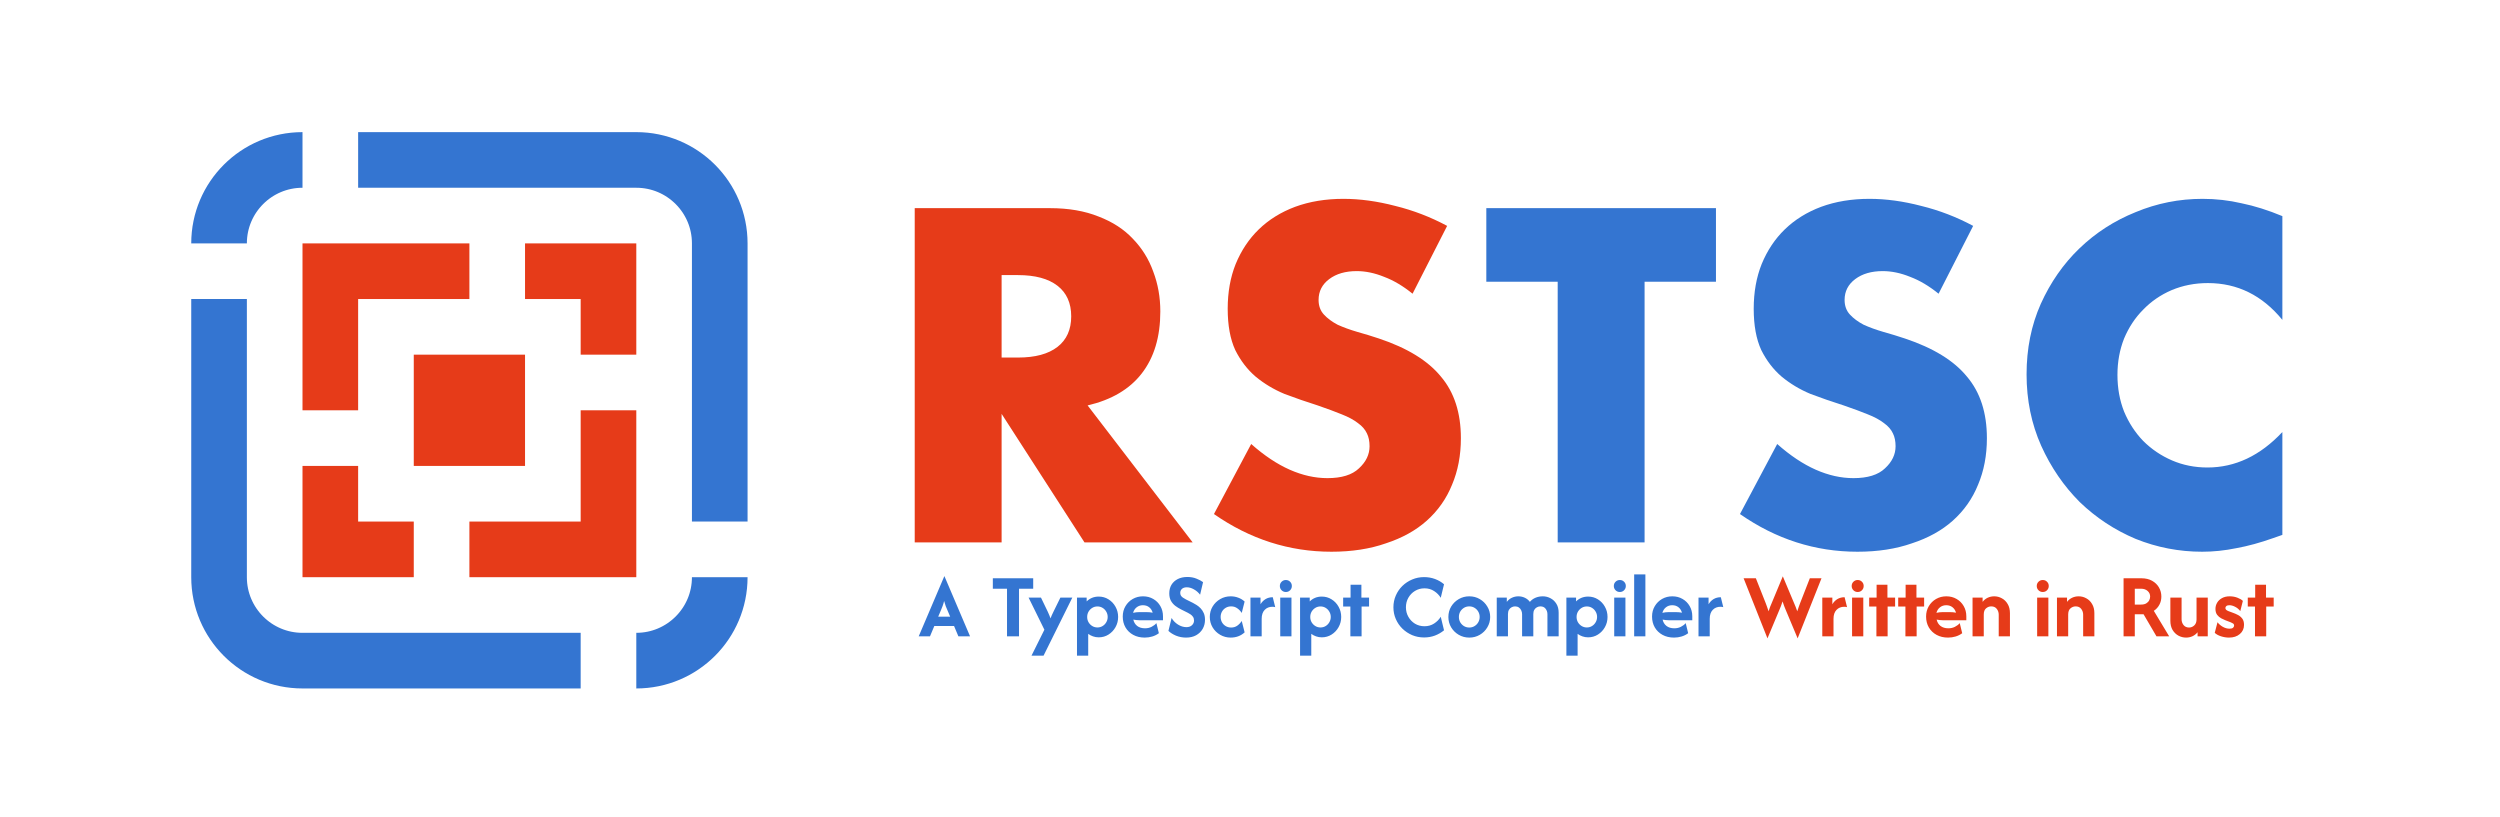 <svg width="719" height="235" viewBox="0 0 719 235" fill="none" xmlns="http://www.w3.org/2000/svg">
<rect x="119" y="102" width="32" height="32" fill="#E63B19"/>
<path d="M103 46H183C196.255 46 207 56.745 207 70V150" stroke="#3475D1" stroke-width="16"/>
<path d="M167 190L87 190C73.745 190 63 179.255 63 166L63 86" stroke="#3475D1" stroke-width="16"/>
<path d="M95 118V78H135" stroke="#E63B19" stroke-width="16"/>
<path d="M175 118V158H135" stroke="#E63B19" stroke-width="16"/>
<path d="M151 78H175V102" stroke="#E63B19" stroke-width="16"/>
<path d="M183 190V190C196.255 190 207 179.255 207 166V166" stroke="#3475D1" stroke-width="16"/>
<path d="M87 46V46C73.745 46 63 56.745 63 70V70" stroke="#3475D1" stroke-width="16"/>
<path d="M119 158H95V134" stroke="#E63B19" stroke-width="16"/>
<path d="M288.063 102.832H292.78C297.71 102.832 301.493 101.812 304.128 99.772C306.763 97.733 308.08 94.8 308.08 90.975C308.08 87.15 306.763 84.218 304.128 82.177C301.493 80.138 297.71 79.118 292.78 79.118H288.063V102.832ZM343.015 156H311.905L288.063 119.025V156H263.073V59.865H301.96C307.315 59.865 311.99 60.672 315.985 62.288C319.98 63.818 323.253 65.942 325.803 68.662C328.438 71.382 330.393 74.528 331.668 78.097C333.028 81.668 333.708 85.493 333.708 89.573C333.708 96.882 331.923 102.832 328.353 107.422C324.868 111.927 319.683 114.987 312.798 116.602L343.015 156ZM406.253 84.472C403.533 82.263 400.813 80.647 398.093 79.627C395.373 78.522 392.738 77.97 390.188 77.97C386.958 77.97 384.323 78.735 382.283 80.265C380.243 81.795 379.223 83.793 379.223 86.257C379.223 87.957 379.733 89.36 380.753 90.465C381.773 91.57 383.091 92.547 384.706 93.397C386.406 94.162 388.276 94.843 390.316 95.438C392.441 96.032 394.523 96.67 396.563 97.35C404.723 100.07 410.673 103.725 414.413 108.315C418.238 112.82 420.151 118.727 420.151 126.037C420.151 130.967 419.301 135.43 417.601 139.425C415.986 143.42 413.563 146.862 410.333 149.752C407.188 152.557 403.278 154.725 398.603 156.255C394.013 157.87 388.786 158.678 382.921 158.678C370.766 158.678 359.503 155.065 349.133 147.84L359.843 127.695C363.583 131.01 367.281 133.475 370.936 135.09C374.591 136.705 378.203 137.512 381.773 137.512C385.853 137.512 388.871 136.577 390.826 134.707C392.866 132.837 393.886 130.712 393.886 128.332C393.886 126.887 393.631 125.655 393.121 124.635C392.611 123.53 391.761 122.552 390.571 121.702C389.381 120.767 387.808 119.917 385.853 119.152C383.983 118.387 381.688 117.537 378.968 116.602C375.738 115.582 372.551 114.477 369.406 113.287C366.346 112.012 363.583 110.355 361.118 108.315C358.738 106.275 356.783 103.725 355.253 100.665C353.808 97.52 353.086 93.567 353.086 88.808C353.086 84.047 353.851 79.755 355.381 75.93C356.996 72.02 359.206 68.705 362.011 65.985C364.901 63.18 368.386 61.013 372.466 59.483C376.631 57.953 381.263 57.188 386.363 57.188C391.123 57.188 396.096 57.867 401.281 59.227C406.466 60.502 411.438 62.415 416.198 64.965L406.253 84.472Z" fill="#E63B19"/>
<path d="M472.982 81.03V156H447.992V81.03H427.465V59.865H493.51V81.03H472.982ZM557.535 84.472C554.815 82.263 552.095 80.647 549.375 79.627C546.655 78.522 544.02 77.97 541.47 77.97C538.24 77.97 535.605 78.735 533.565 80.265C531.525 81.795 530.505 83.793 530.505 86.257C530.505 87.957 531.015 89.36 532.035 90.465C533.055 91.57 534.372 92.547 535.987 93.397C537.687 94.162 539.557 94.843 541.597 95.438C543.722 96.032 545.805 96.67 547.845 97.35C556.005 100.07 561.955 103.725 565.695 108.315C569.52 112.82 571.432 118.727 571.432 126.037C571.432 130.967 570.582 135.43 568.882 139.425C567.267 143.42 564.845 146.862 561.615 149.752C558.47 152.557 554.56 154.725 549.885 156.255C545.295 157.87 540.067 158.678 534.202 158.678C522.047 158.678 510.785 155.065 500.415 147.84L511.125 127.695C514.865 131.01 518.562 133.475 522.217 135.09C525.872 136.705 529.485 137.512 533.055 137.512C537.135 137.512 540.152 136.577 542.107 134.707C544.147 132.837 545.167 130.712 545.167 128.332C545.167 126.887 544.912 125.655 544.402 124.635C543.892 123.53 543.042 122.552 541.852 121.702C540.662 120.767 539.09 119.917 537.135 119.152C535.265 118.387 532.97 117.537 530.25 116.602C527.02 115.582 523.832 114.477 520.687 113.287C517.627 112.012 514.865 110.355 512.4 108.315C510.02 106.275 508.065 103.725 506.535 100.665C505.09 97.52 504.367 93.567 504.367 88.808C504.367 84.047 505.132 79.755 506.662 75.93C508.277 72.02 510.487 68.705 513.292 65.985C516.182 63.18 519.667 61.013 523.747 59.483C527.912 57.953 532.545 57.188 537.645 57.188C542.405 57.188 547.377 57.867 552.562 59.227C557.747 60.502 562.72 62.415 567.48 64.965L557.535 84.472ZM656.409 91.995C650.629 84.94 643.489 81.412 634.989 81.412C631.249 81.412 627.764 82.093 624.534 83.453C621.389 84.812 618.669 86.683 616.374 89.062C614.079 91.358 612.252 94.12 610.892 97.35C609.617 100.58 608.979 104.065 608.979 107.805C608.979 111.63 609.617 115.157 610.892 118.387C612.252 121.617 614.079 124.422 616.374 126.802C618.754 129.182 621.517 131.052 624.662 132.412C627.807 133.772 631.207 134.452 634.862 134.452C642.852 134.452 650.034 131.052 656.409 124.252V153.832L653.859 154.725C650.034 156.085 646.464 157.063 643.149 157.658C639.834 158.338 636.562 158.678 633.332 158.678C626.702 158.678 620.327 157.445 614.207 154.98C608.172 152.43 602.817 148.902 598.142 144.397C593.552 139.807 589.854 134.41 587.049 128.205C584.244 121.915 582.842 115.072 582.842 107.677C582.842 100.282 584.202 93.525 586.922 87.405C589.727 81.2 593.424 75.888 598.014 71.468C602.689 66.963 608.087 63.477 614.207 61.013C620.327 58.462 626.744 57.188 633.459 57.188C637.284 57.188 641.024 57.612 644.679 58.462C648.419 59.227 652.329 60.46 656.409 62.16V91.995Z" fill="#3475D1"/>
<path d="M264.223 183L271.585 165.716H271.622L278.985 183H275.628L274.385 180.033H268.711L267.468 183H264.223ZM269.823 177.362H273.273L272.549 175.656C272.352 175.199 272.166 174.76 271.993 174.339C271.832 173.907 271.678 173.406 271.529 172.837C271.393 173.393 271.245 173.888 271.084 174.321C270.924 174.753 270.744 175.199 270.547 175.656L269.823 177.362ZM285.538 169.313V166.309H297.148V169.313H293.068V183H289.618V169.313H285.538ZM296.659 188.564L300.368 181.108L295.824 171.873H299.385L301.351 175.953C301.524 176.324 301.672 176.664 301.796 176.973C301.932 177.269 302.043 177.56 302.13 177.844C302.228 177.56 302.346 177.269 302.482 176.973C302.618 176.664 302.779 176.324 302.964 175.953L304.967 171.873H308.398L300.127 188.564H296.659ZM309.742 188.564V171.873H312.524V172.967C312.956 172.534 313.463 172.194 314.044 171.947C314.638 171.7 315.287 171.576 315.992 171.576C317.03 171.576 317.97 171.842 318.811 172.373C319.651 172.893 320.319 173.597 320.814 174.488C321.32 175.378 321.574 176.361 321.574 177.436C321.574 178.512 321.32 179.495 320.814 180.385C320.319 181.263 319.651 181.968 318.811 182.499C317.97 183.031 317.03 183.297 315.992 183.297C315.398 183.297 314.848 183.204 314.341 183.019C313.834 182.845 313.377 182.604 312.969 182.295V188.564H309.742ZM315.621 180.459C316.165 180.459 316.659 180.323 317.104 180.051C317.55 179.779 317.902 179.415 318.162 178.957C318.434 178.5 318.57 177.993 318.57 177.436C318.57 176.88 318.434 176.373 318.162 175.916C317.902 175.458 317.55 175.093 317.104 174.821C316.659 174.549 316.165 174.413 315.621 174.413C315.077 174.413 314.582 174.549 314.137 174.821C313.692 175.093 313.334 175.458 313.062 175.916C312.802 176.373 312.672 176.88 312.672 177.436C312.672 177.993 312.802 178.5 313.062 178.957C313.334 179.415 313.692 179.779 314.137 180.051C314.582 180.323 315.077 180.459 315.621 180.459ZM329.227 183.371C327.979 183.371 326.878 183.111 325.926 182.592C324.974 182.073 324.232 181.362 323.701 180.459C323.169 179.544 322.903 178.5 322.903 177.325C322.903 176.2 323.163 175.205 323.682 174.339C324.202 173.461 324.9 172.769 325.778 172.262C326.668 171.755 327.651 171.502 328.727 171.502C329.827 171.502 330.81 171.755 331.675 172.262C332.541 172.757 333.221 173.437 333.715 174.302C334.222 175.168 334.476 176.151 334.476 177.251V178.382H327.688C327.379 178.382 327.082 178.364 326.798 178.327C326.514 178.289 326.229 178.246 325.945 178.197C326.093 178.939 326.458 179.544 327.039 180.014C327.632 180.472 328.387 180.7 329.302 180.7C330.006 180.7 330.637 180.558 331.193 180.274C331.762 179.989 332.226 179.637 332.584 179.217L333.289 182.11C332.732 182.53 332.102 182.845 331.397 183.056C330.705 183.266 329.982 183.371 329.227 183.371ZM325.871 176.249C326.489 176.113 327.095 176.045 327.688 176.045H329.654C330 176.045 330.328 176.058 330.637 176.083C330.946 176.107 331.236 176.151 331.508 176.212C331.323 175.545 330.983 175.019 330.488 174.636C330.006 174.253 329.407 174.061 328.69 174.061C328.01 174.061 327.416 174.259 326.909 174.655C326.415 175.038 326.068 175.569 325.871 176.249ZM341.105 183.371C340.091 183.371 339.127 183.185 338.212 182.815C337.31 182.431 336.586 181.974 336.042 181.442L336.951 177.733C337.384 178.487 337.996 179.118 338.787 179.625C339.578 180.119 340.388 180.367 341.216 180.367C341.896 180.367 342.428 180.181 342.811 179.81C343.207 179.439 343.405 178.988 343.405 178.456C343.405 178.024 343.3 177.665 343.09 177.381C342.892 177.096 342.651 176.861 342.366 176.676C342.094 176.491 341.853 176.348 341.643 176.249L339.677 175.267C339.108 174.982 338.564 174.648 338.045 174.265C337.526 173.869 337.099 173.381 336.766 172.8C336.444 172.219 336.283 171.502 336.283 170.649C336.283 169.709 336.494 168.887 336.914 168.182C337.347 167.477 337.952 166.927 338.731 166.532C339.51 166.136 340.425 165.938 341.476 165.938C342.465 165.938 343.343 166.099 344.11 166.42C344.888 166.729 345.519 167.063 346.001 167.422L345.148 171.038C344.654 170.395 344.06 169.882 343.368 169.499C342.688 169.103 342.008 168.905 341.328 168.905C340.722 168.905 340.252 169.06 339.918 169.369C339.597 169.678 339.436 170.061 339.436 170.519C339.436 170.803 339.498 171.057 339.622 171.279C339.758 171.502 339.949 171.7 340.196 171.873C340.444 172.046 340.734 172.219 341.068 172.392L343.052 173.375C343.386 173.536 343.751 173.746 344.147 174.005C344.542 174.253 344.926 174.568 345.296 174.951C345.667 175.335 345.97 175.798 346.205 176.342C346.44 176.874 346.558 177.511 346.558 178.252C346.558 179.217 346.335 180.088 345.89 180.867C345.445 181.634 344.814 182.246 343.998 182.703C343.195 183.148 342.23 183.371 341.105 183.371ZM353.948 183.371C352.848 183.371 351.84 183.105 350.926 182.573C350.011 182.042 349.281 181.325 348.737 180.422C348.206 179.52 347.94 178.524 347.94 177.436C347.94 176.336 348.206 175.341 348.737 174.451C349.281 173.548 350.011 172.831 350.926 172.299C351.84 171.768 352.848 171.502 353.948 171.502C354.715 171.502 355.438 171.632 356.118 171.891C356.811 172.139 357.423 172.509 357.954 173.004L357.12 176.287C356.811 175.78 356.397 175.341 355.877 174.97C355.37 174.587 354.771 174.395 354.078 174.395C353.497 174.395 352.978 174.531 352.52 174.803C352.063 175.075 351.704 175.44 351.445 175.897C351.185 176.355 351.055 176.868 351.055 177.436C351.055 177.993 351.185 178.506 351.445 178.976C351.704 179.433 352.063 179.798 352.52 180.07C352.978 180.342 353.497 180.478 354.078 180.478C354.771 180.478 355.37 180.292 355.877 179.921C356.397 179.538 356.811 179.093 357.12 178.586L357.954 181.869C357.423 182.363 356.811 182.74 356.118 183C355.438 183.247 354.715 183.371 353.948 183.371ZM359.632 183V171.873H362.525V173.783C362.908 173.14 363.391 172.645 363.972 172.299C364.565 171.941 365.258 171.761 366.049 171.761L366.754 174.617C366.519 174.543 366.253 174.506 365.956 174.506C365.029 174.506 364.281 174.809 363.712 175.415C363.143 176.008 362.859 176.861 362.859 177.974V183H359.632ZM368.197 183V171.873H371.424V183H368.197ZM369.811 170.259C369.329 170.259 368.921 170.092 368.587 169.759C368.253 169.425 368.086 169.017 368.086 168.535C368.086 168.04 368.253 167.632 368.587 167.311C368.921 166.977 369.329 166.81 369.811 166.81C370.305 166.81 370.713 166.977 371.035 167.311C371.369 167.632 371.535 168.04 371.535 168.535C371.535 169.017 371.369 169.425 371.035 169.759C370.713 170.092 370.305 170.259 369.811 170.259ZM373.898 188.564V171.873H376.679V172.967C377.112 172.534 377.619 172.194 378.2 171.947C378.794 171.7 379.443 171.576 380.147 171.576C381.186 171.576 382.126 171.842 382.966 172.373C383.807 172.893 384.475 173.597 384.969 174.488C385.476 175.378 385.73 176.361 385.73 177.436C385.73 178.512 385.476 179.495 384.969 180.385C384.475 181.263 383.807 181.968 382.966 182.499C382.126 183.031 381.186 183.297 380.147 183.297C379.554 183.297 379.004 183.204 378.497 183.019C377.99 182.845 377.533 182.604 377.125 182.295V188.564H373.898ZM379.777 180.459C380.321 180.459 380.815 180.323 381.26 180.051C381.705 179.779 382.058 179.415 382.317 178.957C382.589 178.5 382.725 177.993 382.725 177.436C382.725 176.88 382.589 176.373 382.317 175.916C382.058 175.458 381.705 175.093 381.26 174.821C380.815 174.549 380.321 174.413 379.777 174.413C379.233 174.413 378.738 174.549 378.293 174.821C377.848 175.093 377.489 175.458 377.217 175.916C376.958 176.373 376.828 176.88 376.828 177.436C376.828 177.993 376.958 178.5 377.217 178.957C377.489 179.415 377.848 179.779 378.293 180.051C378.738 180.323 379.233 180.459 379.777 180.459ZM388.366 183V174.432H386.289V171.873H388.422V168.164H391.537V171.873H393.744V174.432H391.593V183H388.366ZM409.573 183.334C408.349 183.334 407.206 183.111 406.142 182.666C405.079 182.209 404.14 181.584 403.324 180.793C402.52 180.002 401.889 179.081 401.432 178.03C400.974 176.979 400.746 175.854 400.746 174.655C400.746 173.455 400.974 172.33 401.432 171.279C401.889 170.228 402.52 169.307 403.324 168.516C404.14 167.725 405.079 167.107 406.142 166.661C407.206 166.204 408.349 165.975 409.573 165.975C410.674 165.975 411.712 166.155 412.689 166.513C413.666 166.872 414.537 167.379 415.304 168.034L414.358 171.928C413.901 171.162 413.27 170.519 412.466 170C411.663 169.468 410.736 169.202 409.685 169.202C408.683 169.202 407.774 169.449 406.958 169.944C406.155 170.426 405.518 171.081 405.048 171.91C404.578 172.726 404.344 173.641 404.344 174.655C404.344 175.656 404.578 176.571 405.048 177.399C405.518 178.228 406.155 178.889 406.958 179.384C407.774 179.866 408.683 180.107 409.685 180.107C410.723 180.107 411.644 179.847 412.448 179.328C413.264 178.796 413.901 178.147 414.358 177.381L415.304 181.275C414.525 181.918 413.647 182.425 412.67 182.796C411.706 183.155 410.674 183.334 409.573 183.334ZM422.564 183.371C421.464 183.371 420.456 183.105 419.541 182.573C418.626 182.042 417.897 181.325 417.353 180.422C416.821 179.52 416.555 178.524 416.555 177.436C416.555 176.336 416.821 175.341 417.353 174.451C417.897 173.548 418.626 172.831 419.541 172.299C420.456 171.768 421.464 171.502 422.564 171.502C423.677 171.502 424.684 171.768 425.587 172.299C426.502 172.831 427.225 173.548 427.757 174.451C428.301 175.341 428.573 176.336 428.573 177.436C428.573 178.524 428.301 179.52 427.757 180.422C427.225 181.325 426.502 182.042 425.587 182.573C424.684 183.105 423.677 183.371 422.564 183.371ZM422.564 180.478C423.12 180.478 423.621 180.342 424.066 180.07C424.524 179.798 424.882 179.433 425.142 178.976C425.414 178.506 425.55 177.993 425.55 177.436C425.55 176.868 425.414 176.355 425.142 175.897C424.882 175.44 424.524 175.075 424.066 174.803C423.621 174.531 423.12 174.395 422.564 174.395C422.008 174.395 421.501 174.531 421.043 174.803C420.598 175.075 420.24 175.44 419.968 175.897C419.708 176.355 419.578 176.868 419.578 177.436C419.578 177.993 419.708 178.506 419.968 178.976C420.24 179.433 420.598 179.798 421.043 180.07C421.501 180.342 422.008 180.478 422.564 180.478ZM430.464 183V171.873H433.357V173.097C433.753 172.577 434.241 172.182 434.822 171.91C435.416 171.638 436.034 171.502 436.677 171.502C437.332 171.502 437.95 171.638 438.532 171.91C439.113 172.182 439.601 172.577 439.997 173.097C440.429 172.577 440.967 172.182 441.61 171.91C442.253 171.638 442.952 171.502 443.706 171.502C444.497 171.502 445.239 171.687 445.931 172.058C446.624 172.417 447.186 172.948 447.619 173.653C448.052 174.345 448.268 175.192 448.268 176.194V183H445.041V176.657C445.041 176.064 444.868 175.539 444.522 175.081C444.176 174.624 443.675 174.395 443.02 174.395C442.673 174.395 442.34 174.481 442.018 174.655C441.709 174.815 441.456 175.063 441.258 175.396C441.072 175.718 440.98 176.126 440.98 176.62V183H437.753V176.657C437.753 176.262 437.672 175.891 437.512 175.545C437.363 175.199 437.134 174.92 436.825 174.71C436.529 174.5 436.164 174.395 435.731 174.395C435.385 174.395 435.051 174.481 434.73 174.655C434.421 174.815 434.167 175.063 433.969 175.396C433.784 175.718 433.691 176.126 433.691 176.62V183H430.464ZM450.493 188.564V171.873H453.275V172.967C453.708 172.534 454.215 172.194 454.796 171.947C455.389 171.7 456.038 171.576 456.743 171.576C457.782 171.576 458.721 171.842 459.562 172.373C460.403 172.893 461.071 173.597 461.565 174.488C462.072 175.378 462.325 176.361 462.325 177.436C462.325 178.512 462.072 179.495 461.565 180.385C461.071 181.263 460.403 181.968 459.562 182.499C458.721 183.031 457.782 183.297 456.743 183.297C456.15 183.297 455.6 183.204 455.093 183.019C454.586 182.845 454.128 182.604 453.72 182.295V188.564H450.493ZM456.372 180.459C456.916 180.459 457.411 180.323 457.856 180.051C458.301 179.779 458.653 179.415 458.913 178.957C459.185 178.5 459.321 177.993 459.321 177.436C459.321 176.88 459.185 176.373 458.913 175.916C458.653 175.458 458.301 175.093 457.856 174.821C457.411 174.549 456.916 174.413 456.372 174.413C455.828 174.413 455.334 174.549 454.889 174.821C454.444 175.093 454.085 175.458 453.813 175.916C453.553 176.373 453.424 176.88 453.424 177.436C453.424 177.993 453.553 178.5 453.813 178.957C454.085 179.415 454.444 179.779 454.889 180.051C455.334 180.323 455.828 180.459 456.372 180.459ZM464.248 183V171.873H467.475V183H464.248ZM465.862 170.259C465.38 170.259 464.972 170.092 464.638 169.759C464.304 169.425 464.137 169.017 464.137 168.535C464.137 168.04 464.304 167.632 464.638 167.311C464.972 166.977 465.38 166.81 465.862 166.81C466.356 166.81 466.764 166.977 467.086 167.311C467.42 167.632 467.587 168.04 467.587 168.535C467.587 169.017 467.42 169.425 467.086 169.759C466.764 170.092 466.356 170.259 465.862 170.259ZM469.986 183V165.196H473.213V183H469.986ZM481.454 183.371C480.205 183.371 479.105 183.111 478.153 182.592C477.201 182.073 476.459 181.362 475.927 180.459C475.396 179.544 475.13 178.5 475.13 177.325C475.13 176.2 475.39 175.205 475.909 174.339C476.428 173.461 477.127 172.769 478.004 172.262C478.895 171.755 479.878 171.502 480.953 171.502C482.054 171.502 483.036 171.755 483.902 172.262C484.767 172.757 485.447 173.437 485.942 174.302C486.449 175.168 486.702 176.151 486.702 177.251V178.382H479.915C479.606 178.382 479.309 178.364 479.024 178.327C478.74 178.289 478.456 178.246 478.171 178.197C478.32 178.939 478.684 179.544 479.266 180.014C479.859 180.472 480.613 180.7 481.528 180.7C482.233 180.7 482.863 180.558 483.42 180.274C483.988 179.989 484.452 179.637 484.811 179.217L485.515 182.11C484.959 182.53 484.328 182.845 483.624 183.056C482.931 183.266 482.208 183.371 481.454 183.371ZM478.097 176.249C478.715 176.113 479.321 176.045 479.915 176.045H481.88C482.227 176.045 482.554 176.058 482.863 176.083C483.172 176.107 483.463 176.151 483.735 176.212C483.55 175.545 483.21 175.019 482.715 174.636C482.233 174.253 481.633 174.061 480.916 174.061C480.236 174.061 479.643 174.259 479.136 174.655C478.641 175.038 478.295 175.569 478.097 176.249ZM488.491 183V171.873H491.384V173.783C491.768 173.14 492.25 172.645 492.831 172.299C493.424 171.941 494.117 171.761 494.908 171.761L495.613 174.617C495.378 174.543 495.112 174.506 494.815 174.506C493.888 174.506 493.14 174.809 492.571 175.415C492.003 176.008 491.718 176.861 491.718 177.974V183H488.491Z" fill="#3475D1"/>
<path d="M508.323 183.593L501.462 166.309H504.985L507.804 173.431C507.94 173.764 508.07 174.117 508.194 174.488C508.33 174.846 508.478 175.285 508.639 175.804C508.799 175.285 508.954 174.846 509.102 174.488C509.263 174.117 509.411 173.764 509.547 173.431L512.737 165.753L515.964 173.431C516.1 173.764 516.249 174.117 516.409 174.488C516.57 174.846 516.731 175.285 516.891 175.804C517.052 175.285 517.201 174.846 517.337 174.488C517.473 174.117 517.602 173.764 517.726 173.431L520.508 166.309H523.865L517.003 183.593L513.553 175.359C513.417 175.025 513.275 174.673 513.127 174.302C512.978 173.931 512.824 173.486 512.663 172.967C512.502 173.486 512.348 173.931 512.199 174.302C512.051 174.661 511.909 175.007 511.773 175.341L508.323 183.593ZM524.09 183V171.873H526.983V173.783C527.366 173.14 527.849 172.645 528.43 172.299C529.023 171.941 529.715 171.761 530.507 171.761L531.211 174.617C530.977 174.543 530.711 174.506 530.414 174.506C529.487 174.506 528.739 174.809 528.17 175.415C527.601 176.008 527.317 176.861 527.317 177.974V183H524.09ZM532.655 183V171.873H535.882V183H532.655ZM534.269 170.259C533.786 170.259 533.378 170.092 533.045 169.759C532.711 169.425 532.544 169.017 532.544 168.535C532.544 168.04 532.711 167.632 533.045 167.311C533.378 166.977 533.786 166.81 534.269 166.81C534.763 166.81 535.171 166.977 535.493 167.311C535.826 167.632 535.993 168.04 535.993 168.535C535.993 169.017 535.826 169.425 535.493 169.759C535.171 170.092 534.763 170.259 534.269 170.259ZM539.654 183V174.432H537.577V171.873H539.709V168.164H542.825V171.873H545.032V174.432H542.881V183H539.654ZM547.999 183V174.432H545.922V171.873H548.055V168.164H551.17V171.873H553.377V174.432H551.226V183H547.999ZM560.266 183.371C559.018 183.371 557.917 183.111 556.965 182.592C556.013 182.073 555.272 181.362 554.74 180.459C554.208 179.544 553.942 178.5 553.942 177.325C553.942 176.2 554.202 175.205 554.721 174.339C555.241 173.461 555.939 172.769 556.817 172.262C557.707 171.755 558.69 171.502 559.766 171.502C560.866 171.502 561.849 171.755 562.714 172.262C563.58 172.757 564.26 173.437 564.754 174.302C565.261 175.168 565.515 176.151 565.515 177.251V178.382H558.727C558.418 178.382 558.121 178.364 557.837 178.327C557.553 178.289 557.268 178.246 556.984 178.197C557.132 178.939 557.497 179.544 558.078 180.014C558.672 180.472 559.426 180.7 560.341 180.7C561.045 180.7 561.676 180.558 562.232 180.274C562.801 179.989 563.265 179.637 563.623 179.217L564.328 182.11C563.772 182.53 563.141 182.845 562.436 183.056C561.744 183.266 561.021 183.371 560.266 183.371ZM556.91 176.249C557.528 176.113 558.134 176.045 558.727 176.045H560.693C561.039 176.045 561.367 176.058 561.676 176.083C561.985 176.107 562.276 176.151 562.548 176.212C562.362 175.545 562.022 175.019 561.528 174.636C561.045 174.253 560.446 174.061 559.729 174.061C559.049 174.061 558.455 174.259 557.948 174.655C557.454 175.038 557.108 175.569 556.91 176.249ZM567.304 183V171.873H570.197V173.097C570.593 172.577 571.081 172.182 571.662 171.91C572.243 171.638 572.868 171.502 573.535 171.502C574.326 171.502 575.062 171.693 575.742 172.077C576.434 172.448 576.991 172.998 577.411 173.727C577.844 174.444 578.06 175.316 578.06 176.342V183H574.833V176.769C574.833 176.151 574.648 175.6 574.277 175.118C573.906 174.636 573.374 174.395 572.682 174.395C572.126 174.395 571.625 174.587 571.18 174.97C570.747 175.341 570.531 175.928 570.531 176.732V183H567.304ZM585.884 183V171.873H589.11V183H585.884ZM587.497 170.259C587.015 170.259 586.607 170.092 586.273 169.759C585.939 169.425 585.772 169.017 585.772 168.535C585.772 168.04 585.939 167.632 586.273 167.311C586.607 166.977 587.015 166.81 587.497 166.81C587.992 166.81 588.4 166.977 588.721 167.311C589.055 167.632 589.222 168.04 589.222 168.535C589.222 169.017 589.055 169.425 588.721 169.759C588.4 170.092 587.992 170.259 587.497 170.259ZM591.584 183V171.873H594.477V173.097C594.873 172.577 595.361 172.182 595.942 171.91C596.523 171.638 597.148 171.502 597.815 171.502C598.607 171.502 599.342 171.693 600.022 172.077C600.715 172.448 601.271 172.998 601.691 173.727C602.124 174.444 602.34 175.316 602.34 176.342V183H599.113V176.769C599.113 176.151 598.928 175.6 598.557 175.118C598.186 174.636 597.655 174.395 596.962 174.395C596.406 174.395 595.905 174.587 595.46 174.97C595.027 175.341 594.811 175.928 594.811 176.732V183H591.584ZM610.739 183V166.309H615.839C617.05 166.309 618.083 166.55 618.936 167.032C619.801 167.515 620.463 168.157 620.92 168.961C621.377 169.752 621.606 170.624 621.606 171.576C621.606 172.441 621.415 173.227 621.031 173.931C620.66 174.636 620.129 175.217 619.436 175.675L623.85 183H620.197L616.488 176.657H613.965V183H610.739ZM613.965 173.876H615.764C616.37 173.876 616.865 173.764 617.248 173.542C617.631 173.307 617.916 173.016 618.101 172.67C618.287 172.312 618.379 171.947 618.379 171.576C618.379 170.921 618.138 170.383 617.656 169.963C617.174 169.53 616.543 169.313 615.764 169.313H613.965V173.876ZM628.721 183.371C627.942 183.371 627.206 183.185 626.514 182.815C625.821 182.431 625.259 181.881 624.826 181.164C624.406 180.435 624.196 179.557 624.196 178.531V171.873H627.423V178.104C627.423 178.722 627.608 179.272 627.979 179.755C628.362 180.237 628.894 180.478 629.574 180.478C630.13 180.478 630.625 180.28 631.057 179.884C631.503 179.476 631.725 178.895 631.725 178.141V171.873H634.952V183H632.022V181.832C631.626 182.326 631.138 182.709 630.557 182.981C629.988 183.241 629.376 183.371 628.721 183.371ZM641.059 183.371C640.305 183.371 639.539 183.247 638.76 183C637.993 182.753 637.393 182.419 636.961 181.999L637.758 178.957C638.117 179.452 638.611 179.884 639.242 180.255C639.885 180.626 640.546 180.812 641.226 180.812C641.684 180.812 642.011 180.725 642.209 180.552C642.419 180.379 642.524 180.169 642.524 179.921C642.524 179.637 642.419 179.433 642.209 179.309C641.999 179.173 641.783 179.062 641.56 178.976L640.002 178.382C639.656 178.246 639.26 178.061 638.815 177.826C638.37 177.591 637.981 177.257 637.647 176.824C637.325 176.392 637.165 175.823 637.165 175.118C637.165 174.475 637.325 173.882 637.647 173.338C637.968 172.794 638.432 172.355 639.038 172.021C639.656 171.675 640.398 171.502 641.263 171.502C642.067 171.502 642.815 171.638 643.507 171.91C644.212 172.182 644.725 172.485 645.047 172.819L644.305 175.749C643.884 175.205 643.384 174.791 642.803 174.506C642.234 174.209 641.69 174.061 641.171 174.061C640.775 174.061 640.484 174.141 640.299 174.302C640.113 174.463 640.021 174.648 640.021 174.859C640.021 175.019 640.083 175.18 640.206 175.341C640.342 175.489 640.565 175.625 640.874 175.749L642.32 176.287C642.741 176.435 643.186 176.633 643.656 176.88C644.138 177.127 644.546 177.473 644.88 177.919C645.213 178.351 645.38 178.951 645.38 179.717C645.38 180.793 644.979 181.671 644.175 182.351C643.384 183.031 642.345 183.371 641.059 183.371ZM648.536 183V174.432H646.459V171.873H648.592V168.164H651.707V171.873H653.914V174.432H651.763V183H648.536Z" fill="#E63B19"/>
</svg>
